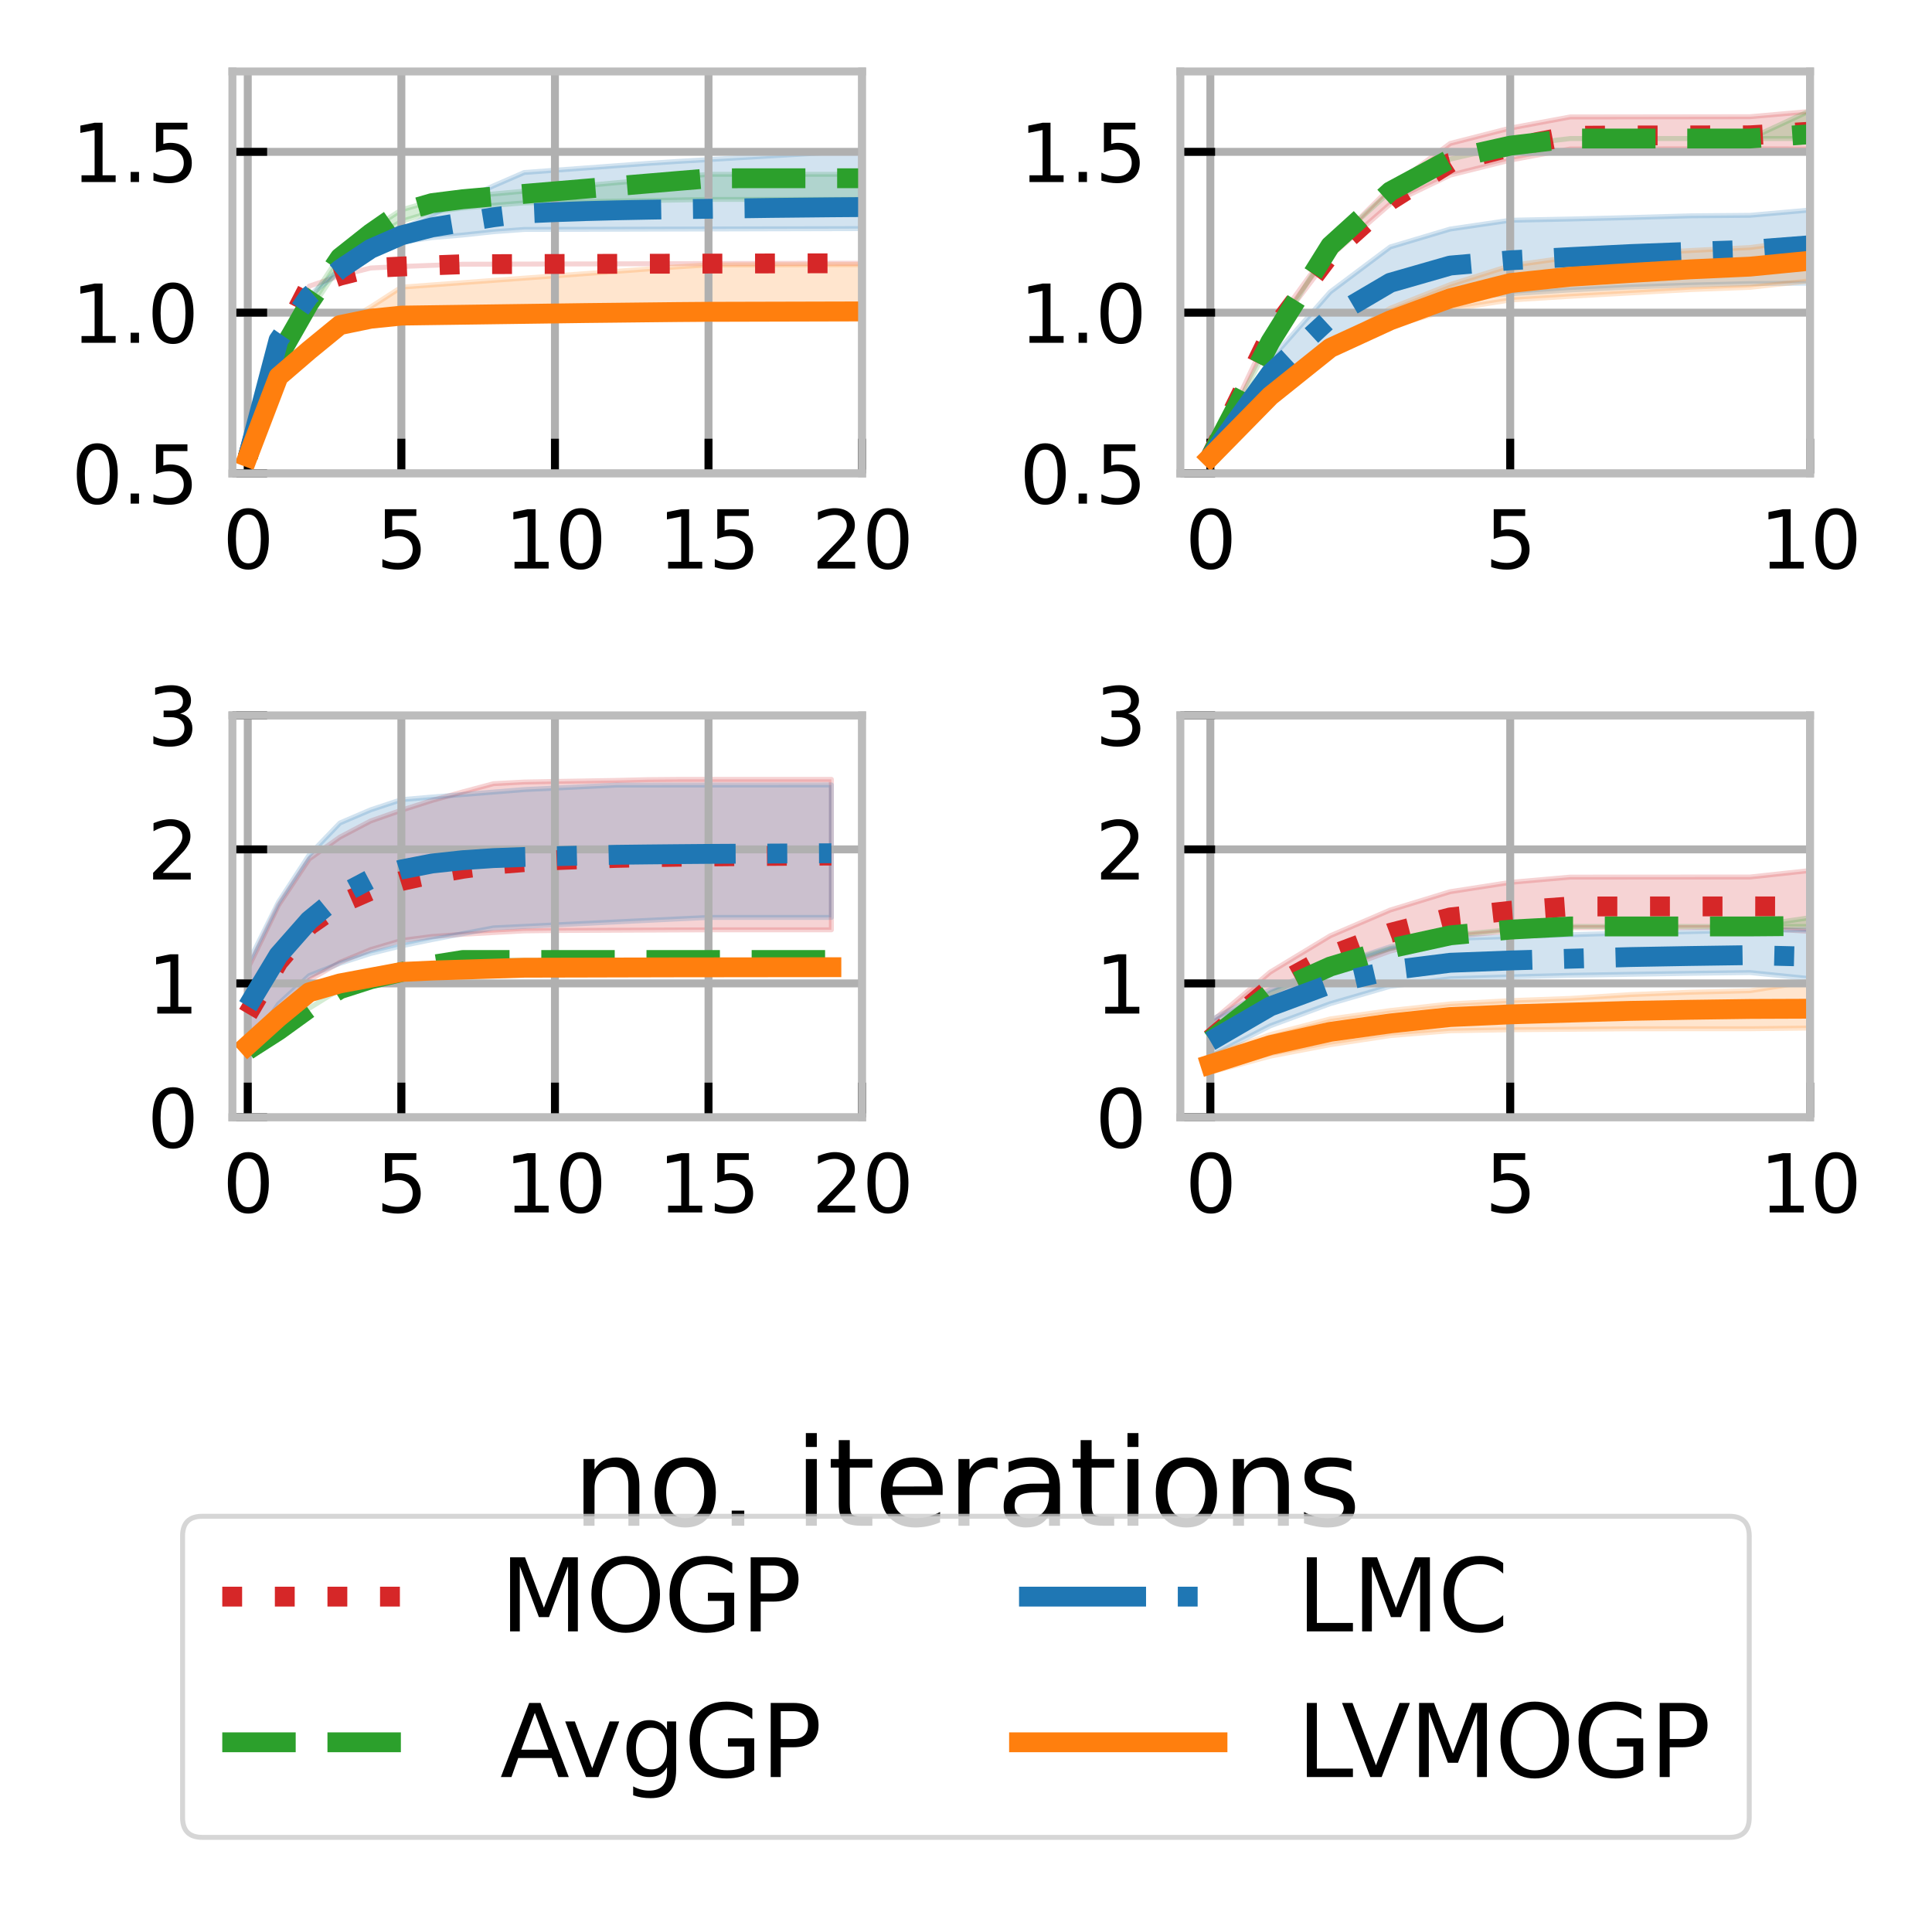 <?xml version="1.0" encoding="utf-8" standalone="no"?>
<!DOCTYPE svg PUBLIC "-//W3C//DTD SVG 1.1//EN"
  "http://www.w3.org/Graphics/SVG/1.1/DTD/svg11.dtd">
<svg xmlns:xlink="http://www.w3.org/1999/xlink" width="194.709pt" height="192.354pt" viewBox="0 0 194.709 192.354" xmlns="http://www.w3.org/2000/svg" version="1.1">
 <defs>
  <style type="text/css">*{stroke-linejoin: round; stroke-linecap: butt}</style>
 </defs>
 <g id="figure_1">
  <g id="patch_1">
   <path d="M 0 192.354 
L 194.709 192.354 
L 194.709 0 
L 0 0 
z
" style="fill: #ffffff"/>
  </g>
  <g id="axes_1">
   <g id="patch_2">
    <path d="M 23.422 47.711 
L 86.883 47.711 
L 86.883 7.2 
L 23.422 7.2 
z
" style="fill: #ffffff"/>
   </g>
   <g id="PolyCollection_1">
    <defs>
     <path id="m51a215a874" d="M 24.97 -146.302 
L 24.97 -146.302 
L 28.066 -157.522 
L 31.162 -163.518 
L 34.257 -164.565 
L 37.353 -165.347 
L 40.449 -165.5 
L 43.544 -165.614 
L 46.64 -165.728 
L 49.736 -165.736 
L 52.831 -165.744 
L 55.927 -165.751 
L 59.023 -165.759 
L 62.118 -165.767 
L 65.214 -165.775 
L 68.309 -165.783 
L 71.405 -165.791 
L 74.501 -165.799 
L 77.596 -165.806 
L 80.692 -165.814 
L 83.788 -165.822 
L 86.883 -165.822 
L 86.883 -165.822 
L 86.883 -165.822 
L 83.788 -165.822 
L 80.692 -165.814 
L 77.596 -165.806 
L 74.501 -165.799 
L 71.405 -165.791 
L 68.309 -165.783 
L 65.214 -165.775 
L 62.118 -165.767 
L 59.023 -165.759 
L 55.927 -165.751 
L 52.831 -165.744 
L 49.736 -165.736 
L 46.64 -165.728 
L 43.544 -165.614 
L 40.449 -165.5 
L 37.353 -165.347 
L 34.257 -164.565 
L 31.162 -163.518 
L 28.066 -157.522 
L 24.97 -146.302 
z
" style="stroke: #d62728; stroke-opacity: 0.2; stroke-width: 0.5"/>
    </defs>
    <g clip-path="url(#p58b5b1a54b)">
     <use xlink:href="#m51a215a874" x="0" y="192.354" style="fill: #d62728; fill-opacity: 0.2; stroke: #d62728; stroke-opacity: 0.2; stroke-width: 0.5"/>
    </g>
   </g>
   <g id="PolyCollection_2">
    <defs>
     <path id="m3a0a534c6e" d="M 24.97 -146.302 
L 24.97 -146.302 
L 28.066 -155.386 
L 31.162 -160.906 
L 34.257 -165.588 
L 37.353 -168.192 
L 40.449 -170.046 
L 43.544 -171.005 
L 46.64 -171.383 
L 49.736 -171.666 
L 52.831 -171.911 
L 55.927 -171.976 
L 59.023 -172.032 
L 62.118 -172.089 
L 65.214 -172.146 
L 68.309 -172.202 
L 71.405 -172.259 
L 74.501 -172.259 
L 77.596 -172.259 
L 80.692 -172.259 
L 83.788 -172.259 
L 86.883 -172.259 
L 86.883 -174.79 
L 86.883 -174.79 
L 83.788 -174.79 
L 80.692 -174.79 
L 77.596 -174.79 
L 74.501 -174.79 
L 71.405 -174.79 
L 68.309 -174.507 
L 65.214 -174.224 
L 62.118 -173.941 
L 59.023 -173.658 
L 55.927 -173.375 
L 52.831 -173.092 
L 49.736 -172.809 
L 46.64 -172.526 
L 43.544 -172.097 
L 40.449 -171.203 
L 37.353 -169.185 
L 34.257 -166.626 
L 31.162 -161.916 
L 28.066 -156.499 
L 24.97 -146.302 
z
" style="stroke: #2ca02c; stroke-opacity: 0.2; stroke-width: 0.5"/>
    </defs>
    <g clip-path="url(#p58b5b1a54b)">
     <use xlink:href="#m3a0a534c6e" x="0" y="192.354" style="fill: #2ca02c; fill-opacity: 0.2; stroke: #2ca02c; stroke-opacity: 0.2; stroke-width: 0.5"/>
    </g>
   </g>
   <g id="PolyCollection_3">
    <defs>
     <path id="m0dccdce9a2" d="M 24.97 -146.302 
L 24.97 -146.302 
L 28.066 -158.075 
L 31.162 -162.544 
L 34.257 -164.964 
L 37.353 -166.976 
L 40.449 -167.954 
L 43.544 -168.409 
L 46.64 -168.669 
L 49.736 -169.003 
L 52.831 -169.231 
L 55.927 -169.239 
L 59.023 -169.246 
L 62.118 -169.254 
L 65.214 -169.262 
L 68.309 -169.27 
L 71.405 -169.278 
L 74.501 -169.286 
L 77.596 -169.294 
L 80.692 -169.301 
L 83.788 -169.309 
L 86.883 -169.317 
L 86.883 -177.186 
L 86.883 -177.186 
L 83.788 -177.004 
L 80.692 -176.821 
L 77.596 -176.639 
L 74.501 -176.457 
L 71.405 -176.273 
L 68.309 -176.089 
L 65.214 -175.884 
L 62.118 -175.656 
L 59.023 -175.428 
L 55.927 -175.2 
L 52.831 -174.972 
L 49.736 -173.628 
L 46.64 -172.178 
L 43.544 -170.728 
L 40.449 -169.238 
L 37.353 -167.36 
L 34.257 -165.282 
L 31.162 -162.544 
L 28.066 -158.075 
L 24.97 -146.302 
z
" style="stroke: #1f77b4; stroke-opacity: 0.2; stroke-width: 0.5"/>
    </defs>
    <g clip-path="url(#p58b5b1a54b)">
     <use xlink:href="#m0dccdce9a2" x="0" y="192.354" style="fill: #1f77b4; fill-opacity: 0.2; stroke: #1f77b4; stroke-opacity: 0.2; stroke-width: 0.5"/>
    </g>
   </g>
   <g id="PolyCollection_4">
    <defs>
     <path id="meec416ff2b" d="M 24.97 -146.302 
L 24.97 -146.302 
L 28.066 -154.399 
L 31.162 -156.855 
L 34.257 -159.266 
L 37.353 -160.051 
L 40.449 -160.059 
L 43.544 -160.066 
L 46.64 -160.074 
L 49.736 -160.082 
L 52.831 -160.09 
L 55.927 -160.098 
L 59.023 -160.106 
L 62.118 -160.114 
L 65.214 -160.121 
L 68.309 -160.129 
L 71.405 -160.137 
L 74.501 -160.145 
L 77.596 -160.153 
L 80.692 -160.161 
L 83.788 -160.169 
L 86.883 -160.176 
L 86.883 -165.69 
L 86.883 -165.69 
L 83.788 -165.683 
L 80.692 -165.675 
L 77.596 -165.667 
L 74.501 -165.659 
L 71.405 -165.651 
L 68.309 -165.467 
L 65.214 -165.239 
L 62.118 -165.011 
L 59.023 -164.784 
L 55.927 -164.556 
L 52.831 -164.328 
L 49.736 -164.1 
L 46.64 -163.872 
L 43.544 -163.644 
L 40.449 -163.416 
L 37.353 -161.414 
L 34.257 -159.603 
L 31.162 -157.024 
L 28.066 -154.399 
L 24.97 -146.302 
z
" style="stroke: #ff7f0e; stroke-opacity: 0.2; stroke-width: 0.5"/>
    </defs>
    <g clip-path="url(#p58b5b1a54b)">
     <use xlink:href="#meec416ff2b" x="0" y="192.354" style="fill: #ff7f0e; fill-opacity: 0.2; stroke: #ff7f0e; stroke-opacity: 0.2; stroke-width: 0.5"/>
    </g>
   </g>
   <g id="matplotlib.axis_1">
    <g id="xtick_1">
     <g id="line2d_1">
      <path d="M 24.97 47.711 
L 24.97 7.2 
" clip-path="url(#p58b5b1a54b)" style="fill: none; stroke: #b0b0b0; stroke-width: 0.8; stroke-linecap: square"/>
     </g>
     <g id="line2d_2">
      <defs>
       <path id="m6b08af9e3f" d="M 0 0 
L 0 -3.5 
" style="stroke: #000000; stroke-width: 0.8"/>
      </defs>
      <g>
       <use xlink:href="#m6b08af9e3f" x="24.97" y="47.711" style="stroke: #000000; stroke-width: 0.8"/>
      </g>
     </g>
     <g id="text_1">
      <!-- 0 -->
      <g transform="translate(22.425 57.289) scale(0.08 -0.08)">
       <defs>
        <path id="DejaVuSans-30" d="M 2034 4250 
Q 1547 4250 1301 3770 
Q 1056 3291 1056 2328 
Q 1056 1369 1301 889 
Q 1547 409 2034 409 
Q 2525 409 2770 889 
Q 3016 1369 3016 2328 
Q 3016 3291 2770 3770 
Q 2525 4250 2034 4250 
z
M 2034 4750 
Q 2819 4750 3233 4129 
Q 3647 3509 3647 2328 
Q 3647 1150 3233 529 
Q 2819 -91 2034 -91 
Q 1250 -91 836 529 
Q 422 1150 422 2328 
Q 422 3509 836 4129 
Q 1250 4750 2034 4750 
z
" transform="scale(0.016)"/>
       </defs>
       <use xlink:href="#DejaVuSans-30"/>
      </g>
     </g>
    </g>
    <g id="xtick_2">
     <g id="line2d_3">
      <path d="M 40.449 47.711 
L 40.449 7.2 
" clip-path="url(#p58b5b1a54b)" style="fill: none; stroke: #b0b0b0; stroke-width: 0.8; stroke-linecap: square"/>
     </g>
     <g id="line2d_4">
      <g>
       <use xlink:href="#m6b08af9e3f" x="40.449" y="47.711" style="stroke: #000000; stroke-width: 0.8"/>
      </g>
     </g>
     <g id="text_2">
      <!-- 5 -->
      <g transform="translate(37.904 57.289) scale(0.08 -0.08)">
       <defs>
        <path id="DejaVuSans-35" d="M 691 4666 
L 3169 4666 
L 3169 4134 
L 1269 4134 
L 1269 2991 
Q 1406 3038 1543 3061 
Q 1681 3084 1819 3084 
Q 2600 3084 3056 2656 
Q 3513 2228 3513 1497 
Q 3513 744 3044 326 
Q 2575 -91 1722 -91 
Q 1428 -91 1123 -41 
Q 819 9 494 109 
L 494 744 
Q 775 591 1075 516 
Q 1375 441 1709 441 
Q 2250 441 2565 725 
Q 2881 1009 2881 1497 
Q 2881 1984 2565 2268 
Q 2250 2553 1709 2553 
Q 1456 2553 1204 2497 
Q 953 2441 691 2322 
L 691 4666 
z
" transform="scale(0.016)"/>
       </defs>
       <use xlink:href="#DejaVuSans-35"/>
      </g>
     </g>
    </g>
    <g id="xtick_3">
     <g id="line2d_5">
      <path d="M 55.927 47.711 
L 55.927 7.2 
" clip-path="url(#p58b5b1a54b)" style="fill: none; stroke: #b0b0b0; stroke-width: 0.8; stroke-linecap: square"/>
     </g>
     <g id="line2d_6">
      <g>
       <use xlink:href="#m6b08af9e3f" x="55.927" y="47.711" style="stroke: #000000; stroke-width: 0.8"/>
      </g>
     </g>
     <g id="text_3">
      <!-- 10 -->
      <g transform="translate(50.837 57.289) scale(0.08 -0.08)">
       <defs>
        <path id="DejaVuSans-31" d="M 794 531 
L 1825 531 
L 1825 4091 
L 703 3866 
L 703 4441 
L 1819 4666 
L 2450 4666 
L 2450 531 
L 3481 531 
L 3481 0 
L 794 0 
L 794 531 
z
" transform="scale(0.016)"/>
       </defs>
       <use xlink:href="#DejaVuSans-31"/>
       <use xlink:href="#DejaVuSans-30" x="63.623"/>
      </g>
     </g>
    </g>
    <g id="xtick_4">
     <g id="line2d_7">
      <path d="M 71.405 47.711 
L 71.405 7.2 
" clip-path="url(#p58b5b1a54b)" style="fill: none; stroke: #b0b0b0; stroke-width: 0.8; stroke-linecap: square"/>
     </g>
     <g id="line2d_8">
      <g>
       <use xlink:href="#m6b08af9e3f" x="71.405" y="47.711" style="stroke: #000000; stroke-width: 0.8"/>
      </g>
     </g>
     <g id="text_4">
      <!-- 15 -->
      <g transform="translate(66.315 57.289) scale(0.08 -0.08)">
       <use xlink:href="#DejaVuSans-31"/>
       <use xlink:href="#DejaVuSans-35" x="63.623"/>
      </g>
     </g>
    </g>
    <g id="xtick_5">
     <g id="line2d_9">
      <path d="M 86.883 47.711 
L 86.883 7.2 
" clip-path="url(#p58b5b1a54b)" style="fill: none; stroke: #b0b0b0; stroke-width: 0.8; stroke-linecap: square"/>
     </g>
     <g id="line2d_10">
      <g>
       <use xlink:href="#m6b08af9e3f" x="86.883" y="47.711" style="stroke: #000000; stroke-width: 0.8"/>
      </g>
     </g>
     <g id="text_5">
      <!-- 20 -->
      <g transform="translate(81.793 57.289) scale(0.08 -0.08)">
       <defs>
        <path id="DejaVuSans-32" d="M 1228 531 
L 3431 531 
L 3431 0 
L 469 0 
L 469 531 
Q 828 903 1448 1529 
Q 2069 2156 2228 2338 
Q 2531 2678 2651 2914 
Q 2772 3150 2772 3378 
Q 2772 3750 2511 3984 
Q 2250 4219 1831 4219 
Q 1534 4219 1204 4116 
Q 875 4013 500 3803 
L 500 4441 
Q 881 4594 1212 4672 
Q 1544 4750 1819 4750 
Q 2544 4750 2975 4387 
Q 3406 4025 3406 3419 
Q 3406 3131 3298 2873 
Q 3191 2616 2906 2266 
Q 2828 2175 2409 1742 
Q 1991 1309 1228 531 
z
" transform="scale(0.016)"/>
       </defs>
       <use xlink:href="#DejaVuSans-32"/>
       <use xlink:href="#DejaVuSans-30" x="63.623"/>
      </g>
     </g>
    </g>
   </g>
   <g id="matplotlib.axis_2">
    <g id="ytick_1">
     <g id="line2d_11">
      <path d="M 23.422 47.711 
L 86.883 47.711 
" clip-path="url(#p58b5b1a54b)" style="fill: none; stroke: #b0b0b0; stroke-width: 0.8; stroke-linecap: square"/>
     </g>
     <g id="line2d_12">
      <defs>
       <path id="mc577e892a5" d="M 0 0 
L 3.5 0 
" style="stroke: #000000; stroke-width: 0.8"/>
      </defs>
      <g>
       <use xlink:href="#mc577e892a5" x="23.422" y="47.711" style="stroke: #000000; stroke-width: 0.8"/>
      </g>
     </g>
     <g id="text_6">
      <!-- 0.5 -->
      <g transform="translate(7.2 50.75) scale(0.08 -0.08)">
       <defs>
        <path id="DejaVuSans-2e" d="M 684 794 
L 1344 794 
L 1344 0 
L 684 0 
L 684 794 
z
" transform="scale(0.016)"/>
       </defs>
       <use xlink:href="#DejaVuSans-30"/>
       <use xlink:href="#DejaVuSans-2e" x="63.623"/>
       <use xlink:href="#DejaVuSans-35" x="95.41"/>
      </g>
     </g>
    </g>
    <g id="ytick_2">
     <g id="line2d_13">
      <path d="M 23.422 31.506 
L 86.883 31.506 
" clip-path="url(#p58b5b1a54b)" style="fill: none; stroke: #b0b0b0; stroke-width: 0.8; stroke-linecap: square"/>
     </g>
     <g id="line2d_14">
      <g>
       <use xlink:href="#mc577e892a5" x="23.422" y="31.506" style="stroke: #000000; stroke-width: 0.8"/>
      </g>
     </g>
     <g id="text_7">
      <!-- 1.0 -->
      <g transform="translate(7.2 34.546) scale(0.08 -0.08)">
       <use xlink:href="#DejaVuSans-31"/>
       <use xlink:href="#DejaVuSans-2e" x="63.623"/>
       <use xlink:href="#DejaVuSans-30" x="95.41"/>
      </g>
     </g>
    </g>
    <g id="ytick_3">
     <g id="line2d_15">
      <path d="M 23.422 15.302 
L 86.883 15.302 
" clip-path="url(#p58b5b1a54b)" style="fill: none; stroke: #b0b0b0; stroke-width: 0.8; stroke-linecap: square"/>
     </g>
     <g id="line2d_16">
      <g>
       <use xlink:href="#mc577e892a5" x="23.422" y="15.302" style="stroke: #000000; stroke-width: 0.8"/>
      </g>
     </g>
     <g id="text_8">
      <!-- 1.5 -->
      <g transform="translate(7.2 18.342) scale(0.08 -0.08)">
       <use xlink:href="#DejaVuSans-31"/>
       <use xlink:href="#DejaVuSans-2e" x="63.623"/>
       <use xlink:href="#DejaVuSans-35" x="95.41"/>
      </g>
     </g>
    </g>
   </g>
   <g id="line2d_17">
    <path d="M 24.97 46.052 
L 28.066 34.832 
L 31.162 28.836 
L 34.257 27.788 
L 37.353 27.007 
L 40.449 26.854 
L 43.544 26.74 
L 46.64 26.626 
L 49.736 26.618 
L 52.831 26.61 
L 55.927 26.602 
L 59.023 26.594 
L 62.118 26.587 
L 65.214 26.579 
L 68.309 26.571 
L 71.405 26.563 
L 74.501 26.555 
L 77.596 26.547 
L 80.692 26.539 
L 83.788 26.532 
L 86.883 26.532 
" clip-path="url(#p58b5b1a54b)" style="fill: none; stroke-dasharray: 2,3.3; stroke-dashoffset: 0; stroke: #d62728; stroke-width: 2"/>
   </g>
   <g id="line2d_18">
    <path d="M 24.97 46.052 
L 28.066 35.973 
L 31.162 30.548 
L 34.257 25.96 
L 37.353 23.509 
L 40.449 21.362 
L 43.544 20.465 
L 46.64 20.076 
L 49.736 19.799 
L 52.831 19.538 
L 55.927 19.278 
L 59.023 19.017 
L 62.118 18.757 
L 65.214 18.497 
L 68.309 18.236 
L 71.405 17.976 
L 74.501 17.964 
L 77.596 17.964 
L 80.692 17.964 
L 83.788 17.964 
L 86.883 17.964 
" clip-path="url(#p58b5b1a54b)" style="fill: none; stroke-dasharray: 7.4,3.2; stroke-dashoffset: 0; stroke: #2ca02c; stroke-width: 2"/>
   </g>
   <g id="line2d_19">
    <path d="M 24.97 46.052 
L 28.066 34.286 
L 31.162 29.822 
L 34.257 27.137 
L 37.353 25.072 
L 40.449 23.721 
L 43.544 22.914 
L 46.64 22.401 
L 49.736 21.895 
L 52.831 21.511 
L 55.927 21.378 
L 59.023 21.272 
L 62.118 21.194 
L 65.214 21.133 
L 68.309 21.081 
L 71.405 21.039 
L 74.501 20.997 
L 77.596 20.955 
L 80.692 20.923 
L 83.788 20.891 
L 86.883 20.868 
" clip-path="url(#p58b5b1a54b)" style="fill: none; stroke-dasharray: 12.8,3.2,2,3.2; stroke-dashoffset: 0; stroke: #1f77b4; stroke-width: 2"/>
   </g>
   <g id="line2d_20">
    <path d="M 24.97 46.052 
L 28.066 37.955 
L 31.162 35.293 
L 34.257 32.761 
L 37.353 32.121 
L 40.449 31.804 
L 43.544 31.761 
L 46.64 31.718 
L 49.736 31.675 
L 52.831 31.632 
L 55.927 31.589 
L 59.023 31.546 
L 62.118 31.512 
L 65.214 31.477 
L 68.309 31.443 
L 71.405 31.418 
L 74.501 31.41 
L 77.596 31.402 
L 80.692 31.394 
L 83.788 31.386 
L 86.883 31.378 
" clip-path="url(#p58b5b1a54b)" style="fill: none; stroke: #ff7f0e; stroke-width: 2; stroke-linecap: square"/>
   </g>
   <g id="patch_3">
    <path d="M 23.422 47.711 
L 23.422 7.2 
" style="fill: none; stroke: #bcbcbc; stroke-width: 0.8; stroke-linejoin: miter; stroke-linecap: square"/>
   </g>
   <g id="patch_4">
    <path d="M 86.883 47.711 
L 86.883 7.2 
" style="fill: none; stroke: #bcbcbc; stroke-width: 0.8; stroke-linejoin: miter; stroke-linecap: square"/>
   </g>
   <g id="patch_5">
    <path d="M 23.422 47.711 
L 86.883 47.711 
" style="fill: none; stroke: #bcbcbc; stroke-width: 0.8; stroke-linejoin: miter; stroke-linecap: square"/>
   </g>
   <g id="patch_6">
    <path d="M 23.422 7.2 
L 86.883 7.2 
" style="fill: none; stroke: #bcbcbc; stroke-width: 0.8; stroke-linejoin: miter; stroke-linecap: square"/>
   </g>
  </g>
  <g id="axes_2">
   <g id="patch_7">
    <path d="M 118.958 47.711 
L 182.419 47.711 
L 182.419 7.2 
L 118.958 7.2 
z
" style="fill: #ffffff"/>
   </g>
   <g id="PolyCollection_5">
    <defs>
     <path id="m13d161d219" d="M 121.98 -146.302 
L 121.98 -146.302 
L 128.024 -158.56 
L 134.068 -166.523 
L 140.112 -171.806 
L 146.156 -174.709 
L 152.2 -176.219 
L 158.244 -177.343 
L 164.288 -177.351 
L 170.331 -177.359 
L 176.375 -177.367 
L 182.419 -177.341 
L 188.463 -177.502 
L 194.507 -175.354 
L 200.551 -174.43 
L 206.595 -168.708 
L 212.639 -169.271 
L 218.683 -169.228 
L 224.727 -169.687 
L 230.77 -169.028 
L 230.77 -180.54 
L 230.77 -180.54 
L 224.727 -181.192 
L 218.683 -180.188 
L 212.639 -180.191 
L 206.595 -181.149 
L 200.551 -183.645 
L 194.507 -183.537 
L 188.463 -183.321 
L 182.419 -181.124 
L 176.375 -180.594 
L 170.331 -180.586 
L 164.288 -180.578 
L 158.244 -180.57 
L 152.2 -179.446 
L 146.156 -177.902 
L 140.112 -173.431 
L 134.068 -167.43 
L 128.024 -159.063 
L 121.98 -146.302 
z
" style="stroke: #d62728; stroke-opacity: 0.2; stroke-width: 0.5"/>
    </defs>
    <g clip-path="url(#p663d904da2)">
     <use xlink:href="#m13d161d219" x="0" y="192.354" style="fill: #d62728; fill-opacity: 0.2; stroke: #d62728; stroke-opacity: 0.2; stroke-width: 0.5"/>
    </g>
   </g>
   <g id="PolyCollection_6">
    <defs>
     <path id="md5335e07f6" d="M 121.98 -146.302 
L 121.98 -146.302 
L 128.024 -157.898 
L 134.068 -167.583 
L 140.112 -173.067 
L 146.156 -176.326 
L 152.2 -177.674 
L 158.244 -178.394 
L 164.288 -178.394 
L 170.331 -178.394 
L 176.375 -178.394 
L 182.419 -178.394 
L 188.463 -178.394 
L 194.507 -178.02 
L 200.551 -177.591 
L 206.595 -174.59 
L 212.639 -174.94 
L 218.683 -174.616 
L 224.727 -176.776 
L 230.77 -174.304 
L 230.77 -181.754 
L 230.77 -181.754 
L 224.727 -183.82 
L 218.683 -183.82 
L 212.639 -183.82 
L 206.595 -181.199 
L 200.551 -181.199 
L 194.507 -181.199 
L 188.463 -181.199 
L 182.419 -181.199 
L 176.375 -178.394 
L 170.331 -178.394 
L 164.288 -178.394 
L 158.244 -178.394 
L 152.2 -177.674 
L 146.156 -176.326 
L 140.112 -173.067 
L 134.068 -167.583 
L 128.024 -157.898 
L 121.98 -146.302 
z
" style="stroke: #2ca02c; stroke-opacity: 0.2; stroke-width: 0.5"/>
    </defs>
    <g clip-path="url(#p663d904da2)">
     <use xlink:href="#md5335e07f6" x="0" y="192.354" style="fill: #2ca02c; fill-opacity: 0.2; stroke: #2ca02c; stroke-opacity: 0.2; stroke-width: 0.5"/>
    </g>
   </g>
   <g id="PolyCollection_7">
    <defs>
     <path id="m66f0eeec97" d="M 121.98 -146.302 
L 121.98 -146.302 
L 128.024 -152.883 
L 134.068 -157.742 
L 140.112 -160.549 
L 146.156 -162.354 
L 152.2 -162.749 
L 158.244 -163.134 
L 164.288 -163.435 
L 170.331 -163.63 
L 176.375 -163.777 
L 182.419 -163.817 
L 188.463 -164.304 
L 194.507 -164.121 
L 200.551 -163.658 
L 206.595 -160.393 
L 212.639 -160.335 
L 218.683 -158.962 
L 224.727 -158.891 
L 230.77 -158.154 
L 230.77 -168.249 
L 230.77 -168.249 
L 224.727 -169.164 
L 218.683 -168.943 
L 212.639 -168.722 
L 206.595 -169.269 
L 200.551 -172.752 
L 194.507 -171.28 
L 188.463 -171.28 
L 182.419 -171.192 
L 176.375 -170.657 
L 170.331 -170.606 
L 164.288 -170.431 
L 158.244 -170.284 
L 152.2 -170.16 
L 146.156 -169.274 
L 140.112 -167.471 
L 134.068 -162.94 
L 128.024 -156.098 
L 121.98 -146.302 
z
" style="stroke: #1f77b4; stroke-opacity: 0.2; stroke-width: 0.5"/>
    </defs>
    <g clip-path="url(#p663d904da2)">
     <use xlink:href="#m66f0eeec97" x="0" y="192.354" style="fill: #1f77b4; fill-opacity: 0.2; stroke: #1f77b4; stroke-opacity: 0.2; stroke-width: 0.5"/>
    </g>
   </g>
   <g id="PolyCollection_8">
    <defs>
     <path id="m080c0f2f9a" d="M 121.98 -146.302 
L 121.98 -146.302 
L 128.024 -151.73 
L 134.068 -156.601 
L 140.112 -159.442 
L 146.156 -161.168 
L 152.2 -162.125 
L 158.244 -162.493 
L 164.288 -162.832 
L 170.331 -163.17 
L 176.375 -163.398 
L 182.419 -164.06 
L 188.463 -164.592 
L 194.507 -161.394 
L 200.551 -161.131 
L 206.595 -160.482 
L 212.639 -158.509 
L 218.683 -155.617 
L 224.727 -155.691 
L 230.77 -155.492 
L 230.77 -167.177 
L 230.77 -167.177 
L 224.727 -169.956 
L 218.683 -169.949 
L 212.639 -170.027 
L 206.595 -171.772 
L 200.551 -170.653 
L 194.507 -170.019 
L 188.463 -169.566 
L 182.419 -168.219 
L 176.375 -167.411 
L 170.331 -167.106 
L 164.288 -166.767 
L 158.244 -166.429 
L 152.2 -165.584 
L 146.156 -163.678 
L 140.112 -161.288 
L 134.068 -157.562 
L 128.024 -152.67 
L 121.98 -146.302 
z
" style="stroke: #ff7f0e; stroke-opacity: 0.2; stroke-width: 0.5"/>
    </defs>
    <g clip-path="url(#p663d904da2)">
     <use xlink:href="#m080c0f2f9a" x="0" y="192.354" style="fill: #ff7f0e; fill-opacity: 0.2; stroke: #ff7f0e; stroke-opacity: 0.2; stroke-width: 0.5"/>
    </g>
   </g>
   <g id="matplotlib.axis_3">
    <g id="xtick_6">
     <g id="line2d_21">
      <path d="M 121.98 47.711 
L 121.98 7.2 
" clip-path="url(#p663d904da2)" style="fill: none; stroke: #b0b0b0; stroke-width: 0.8; stroke-linecap: square"/>
     </g>
     <g id="line2d_22">
      <g>
       <use xlink:href="#m6b08af9e3f" x="121.98" y="47.711" style="stroke: #000000; stroke-width: 0.8"/>
      </g>
     </g>
     <g id="text_9">
      <!-- 0 -->
      <g transform="translate(119.435 57.289) scale(0.08 -0.08)">
       <use xlink:href="#DejaVuSans-30"/>
      </g>
     </g>
    </g>
    <g id="xtick_7">
     <g id="line2d_23">
      <path d="M 152.2 47.711 
L 152.2 7.2 
" clip-path="url(#p663d904da2)" style="fill: none; stroke: #b0b0b0; stroke-width: 0.8; stroke-linecap: square"/>
     </g>
     <g id="line2d_24">
      <g>
       <use xlink:href="#m6b08af9e3f" x="152.2" y="47.711" style="stroke: #000000; stroke-width: 0.8"/>
      </g>
     </g>
     <g id="text_10">
      <!-- 5 -->
      <g transform="translate(149.655 57.289) scale(0.08 -0.08)">
       <use xlink:href="#DejaVuSans-35"/>
      </g>
     </g>
    </g>
    <g id="xtick_8">
     <g id="line2d_25">
      <path d="M 182.419 47.711 
L 182.419 7.2 
" clip-path="url(#p663d904da2)" style="fill: none; stroke: #b0b0b0; stroke-width: 0.8; stroke-linecap: square"/>
     </g>
     <g id="line2d_26">
      <g>
       <use xlink:href="#m6b08af9e3f" x="182.419" y="47.711" style="stroke: #000000; stroke-width: 0.8"/>
      </g>
     </g>
     <g id="text_11">
      <!-- 10 -->
      <g transform="translate(177.329 57.289) scale(0.08 -0.08)">
       <use xlink:href="#DejaVuSans-31"/>
       <use xlink:href="#DejaVuSans-30" x="63.623"/>
      </g>
     </g>
    </g>
   </g>
   <g id="matplotlib.axis_4">
    <g id="ytick_4">
     <g id="line2d_27">
      <path d="M 118.958 47.711 
L 182.419 47.711 
" clip-path="url(#p663d904da2)" style="fill: none; stroke: #b0b0b0; stroke-width: 0.8; stroke-linecap: square"/>
     </g>
     <g id="line2d_28">
      <g>
       <use xlink:href="#mc577e892a5" x="118.958" y="47.711" style="stroke: #000000; stroke-width: 0.8"/>
      </g>
     </g>
     <g id="text_12">
      <!-- 0.5 -->
      <g transform="translate(102.736 50.75) scale(0.08 -0.08)">
       <use xlink:href="#DejaVuSans-30"/>
       <use xlink:href="#DejaVuSans-2e" x="63.623"/>
       <use xlink:href="#DejaVuSans-35" x="95.41"/>
      </g>
     </g>
    </g>
    <g id="ytick_5">
     <g id="line2d_29">
      <path d="M 118.958 31.506 
L 182.419 31.506 
" clip-path="url(#p663d904da2)" style="fill: none; stroke: #b0b0b0; stroke-width: 0.8; stroke-linecap: square"/>
     </g>
     <g id="line2d_30">
      <g>
       <use xlink:href="#mc577e892a5" x="118.958" y="31.506" style="stroke: #000000; stroke-width: 0.8"/>
      </g>
     </g>
     <g id="text_13">
      <!-- 1.0 -->
      <g transform="translate(102.736 34.546) scale(0.08 -0.08)">
       <use xlink:href="#DejaVuSans-31"/>
       <use xlink:href="#DejaVuSans-2e" x="63.623"/>
       <use xlink:href="#DejaVuSans-30" x="95.41"/>
      </g>
     </g>
    </g>
    <g id="ytick_6">
     <g id="line2d_31">
      <path d="M 118.958 15.302 
L 182.419 15.302 
" clip-path="url(#p663d904da2)" style="fill: none; stroke: #b0b0b0; stroke-width: 0.8; stroke-linecap: square"/>
     </g>
     <g id="line2d_32">
      <g>
       <use xlink:href="#mc577e892a5" x="118.958" y="15.302" style="stroke: #000000; stroke-width: 0.8"/>
      </g>
     </g>
     <g id="text_14">
      <!-- 1.5 -->
      <g transform="translate(102.736 18.342) scale(0.08 -0.08)">
       <use xlink:href="#DejaVuSans-31"/>
       <use xlink:href="#DejaVuSans-2e" x="63.623"/>
       <use xlink:href="#DejaVuSans-35" x="95.41"/>
      </g>
     </g>
    </g>
   </g>
   <g id="line2d_33">
    <path d="M 121.98 46.052 
L 128.024 33.689 
L 134.068 25.642 
L 140.112 20.207 
L 146.156 16.406 
L 152.2 14.836 
L 158.244 13.685 
L 164.288 13.65 
L 170.331 13.643 
L 176.375 13.635 
L 182.419 13.27 
L 188.463 12.784 
L 194.507 12.713 
L 195.709 12.769 
" clip-path="url(#p663d904da2)" style="fill: none; stroke-dasharray: 2,3.3; stroke-dashoffset: 0; stroke: #d62728; stroke-width: 2"/>
   </g>
   <g id="line2d_34">
    <path d="M 121.98 46.052 
L 128.024 34.456 
L 134.068 24.771 
L 140.112 19.287 
L 146.156 16.028 
L 152.2 14.679 
L 158.244 13.959 
L 164.288 13.959 
L 170.331 13.959 
L 176.375 13.959 
L 182.419 13.525 
L 188.463 12.969 
L 194.507 12.56 
L 195.709 12.46 
" clip-path="url(#p663d904da2)" style="fill: none; stroke-dasharray: 7.4,3.2; stroke-dashoffset: 0; stroke: #2ca02c; stroke-width: 2"/>
   </g>
   <g id="line2d_35">
    <path d="M 121.98 46.052 
L 128.024 37.64 
L 134.068 32.049 
L 140.112 28.494 
L 146.156 26.76 
L 152.2 26.231 
L 158.244 25.908 
L 164.288 25.604 
L 170.331 25.378 
L 176.375 25.175 
L 182.419 24.712 
L 188.463 24.348 
L 194.507 24.241 
L 195.709 24.265 
" clip-path="url(#p663d904da2)" style="fill: none; stroke-dasharray: 12.8,3.2,2,3.2; stroke-dashoffset: 0; stroke: #1f77b4; stroke-width: 2"/>
   </g>
   <g id="line2d_36">
    <path d="M 121.98 46.052 
L 128.024 39.898 
L 134.068 35.06 
L 140.112 32.282 
L 146.156 30.058 
L 152.2 28.525 
L 158.244 27.886 
L 164.288 27.506 
L 170.331 27.143 
L 176.375 26.867 
L 182.419 26.274 
L 188.463 25.579 
L 194.507 25.447 
L 195.709 25.315 
" clip-path="url(#p663d904da2)" style="fill: none; stroke: #ff7f0e; stroke-width: 2; stroke-linecap: square"/>
   </g>
   <g id="patch_8">
    <path d="M 118.958 47.711 
L 118.958 7.2 
" style="fill: none; stroke: #bcbcbc; stroke-width: 0.8; stroke-linejoin: miter; stroke-linecap: square"/>
   </g>
   <g id="patch_9">
    <path d="M 182.419 47.711 
L 182.419 7.2 
" style="fill: none; stroke: #bcbcbc; stroke-width: 0.8; stroke-linejoin: miter; stroke-linecap: square"/>
   </g>
   <g id="patch_10">
    <path d="M 118.958 47.711 
L 182.419 47.711 
" style="fill: none; stroke: #bcbcbc; stroke-width: 0.8; stroke-linejoin: miter; stroke-linecap: square"/>
   </g>
   <g id="patch_11">
    <path d="M 118.958 7.2 
L 182.419 7.2 
" style="fill: none; stroke: #bcbcbc; stroke-width: 0.8; stroke-linejoin: miter; stroke-linecap: square"/>
   </g>
  </g>
  <g id="axes_3">
   <g id="patch_12">
    <path d="M 23.422 112.601 
L 86.883 112.601 
L 86.883 72.091 
L 23.422 72.091 
z
" style="fill: #ffffff"/>
   </g>
   <g id="PolyCollection_9">
    <defs>
     <path id="m0aa7b8baff" d="M 24.97 -94.738 
L 24.97 -86.298 
L 28.066 -90.125 
L 31.162 -93.585 
L 34.257 -95.379 
L 37.353 -96.662 
L 40.449 -97.579 
L 43.544 -97.982 
L 46.64 -98.202 
L 49.736 -98.379 
L 52.831 -98.547 
L 55.927 -98.585 
L 59.023 -98.599 
L 62.118 -98.614 
L 65.214 -98.628 
L 68.309 -98.642 
L 71.405 -98.653 
L 74.501 -98.654 
L 77.596 -98.654 
L 80.692 -98.655 
L 83.788 -98.655 
L 83.788 -113.817 
L 83.788 -113.817 
L 80.692 -113.816 
L 77.596 -113.816 
L 74.501 -113.815 
L 71.405 -113.815 
L 68.309 -113.814 
L 65.214 -113.788 
L 62.118 -113.71 
L 59.023 -113.657 
L 55.927 -113.605 
L 52.831 -113.547 
L 49.736 -113.382 
L 46.64 -112.555 
L 43.544 -111.693 
L 40.449 -110.707 
L 37.353 -109.623 
L 34.257 -107.998 
L 31.162 -105.796 
L 28.066 -101.141 
L 24.97 -94.738 
z
" style="stroke: #d62728; stroke-opacity: 0.2; stroke-width: 0.5"/>
    </defs>
    <g clip-path="url(#p9c0c6f19f6)">
     <use xlink:href="#m0aa7b8baff" x="0" y="192.354" style="fill: #d62728; fill-opacity: 0.2; stroke: #d62728; stroke-opacity: 0.2; stroke-width: 0.5"/>
    </g>
   </g>
   <g id="PolyCollection_10">
    <defs>
     <path id="mae71784a27" d="M 24.97 -86.527 
L 24.97 -86.527 
L 28.066 -88.511 
L 31.162 -90.75 
L 34.257 -92.672 
L 37.353 -93.666 
L 40.449 -94.393 
L 43.544 -95.12 
L 46.64 -95.613 
L 49.736 -95.613 
L 52.831 -95.613 
L 55.927 -95.613 
L 59.023 -95.613 
L 62.118 -95.613 
L 65.214 -95.613 
L 68.309 -95.613 
L 71.405 -95.613 
L 74.501 -95.613 
L 77.596 -95.613 
L 80.692 -95.613 
L 83.788 -95.613 
L 83.788 -95.613 
L 83.788 -95.613 
L 80.692 -95.613 
L 77.596 -95.613 
L 74.501 -95.613 
L 71.405 -95.613 
L 68.309 -95.613 
L 65.214 -95.613 
L 62.118 -95.613 
L 59.023 -95.613 
L 55.927 -95.613 
L 52.831 -95.613 
L 49.736 -95.613 
L 46.64 -95.613 
L 43.544 -95.12 
L 40.449 -94.393 
L 37.353 -93.666 
L 34.257 -92.672 
L 31.162 -90.75 
L 28.066 -88.511 
L 24.97 -86.527 
z
" style="stroke: #2ca02c; stroke-opacity: 0.2; stroke-width: 0.5"/>
    </defs>
    <g clip-path="url(#p9c0c6f19f6)">
     <use xlink:href="#mae71784a27" x="0" y="192.354" style="fill: #2ca02c; fill-opacity: 0.2; stroke: #2ca02c; stroke-opacity: 0.2; stroke-width: 0.5"/>
    </g>
   </g>
   <g id="PolyCollection_11">
    <defs>
     <path id="m1a92adf636" d="M 24.97 -95.231 
L 24.97 -86.656 
L 28.066 -91.18 
L 31.162 -94.04 
L 34.257 -95.274 
L 37.353 -96.269 
L 40.449 -97.035 
L 43.544 -97.666 
L 46.64 -98.267 
L 49.736 -98.851 
L 52.831 -99.001 
L 55.927 -99.152 
L 59.023 -99.302 
L 62.118 -99.453 
L 65.214 -99.604 
L 68.309 -99.754 
L 71.405 -99.905 
L 74.501 -99.905 
L 77.596 -99.905 
L 80.692 -99.905 
L 83.788 -99.905 
L 83.788 -113.258 
L 83.788 -113.258 
L 80.692 -113.255 
L 77.596 -113.252 
L 74.501 -113.249 
L 71.405 -113.247 
L 68.309 -113.244 
L 65.214 -113.241 
L 62.118 -113.238 
L 59.023 -113.088 
L 55.927 -112.937 
L 52.831 -112.786 
L 49.736 -112.536 
L 46.64 -112.287 
L 43.544 -112.037 
L 40.449 -111.77 
L 37.353 -110.746 
L 34.257 -109.422 
L 31.162 -106.206 
L 28.066 -101.45 
L 24.97 -95.231 
z
" style="stroke: #1f77b4; stroke-opacity: 0.2; stroke-width: 0.5"/>
    </defs>
    <g clip-path="url(#p9c0c6f19f6)">
     <use xlink:href="#m1a92adf636" x="0" y="192.354" style="fill: #1f77b4; fill-opacity: 0.2; stroke: #1f77b4; stroke-opacity: 0.2; stroke-width: 0.5"/>
    </g>
   </g>
   <g id="PolyCollection_12">
    <defs>
     <path id="mff1e373620" d="M 24.97 -87.02 
L 24.97 -87.02 
L 28.066 -89.818 
L 31.162 -92.358 
L 34.257 -93.252 
L 37.353 -93.831 
L 40.449 -94.409 
L 43.544 -94.55 
L 46.64 -94.645 
L 49.736 -94.74 
L 52.831 -94.835 
L 55.927 -94.838 
L 59.023 -94.841 
L 62.118 -94.845 
L 65.214 -94.848 
L 68.309 -94.851 
L 71.405 -94.855 
L 74.501 -94.858 
L 77.596 -94.861 
L 80.692 -94.864 
L 83.788 -94.868 
L 83.788 -94.868 
L 83.788 -94.868 
L 80.692 -94.864 
L 77.596 -94.861 
L 74.501 -94.858 
L 71.405 -94.855 
L 68.309 -94.851 
L 65.214 -94.848 
L 62.118 -94.845 
L 59.023 -94.841 
L 55.927 -94.838 
L 52.831 -94.835 
L 49.736 -94.74 
L 46.64 -94.645 
L 43.544 -94.55 
L 40.449 -94.409 
L 37.353 -93.831 
L 34.257 -93.252 
L 31.162 -92.358 
L 28.066 -89.818 
L 24.97 -87.02 
z
" style="stroke: #ff7f0e; stroke-opacity: 0.2; stroke-width: 0.5"/>
    </defs>
    <g clip-path="url(#p9c0c6f19f6)">
     <use xlink:href="#mff1e373620" x="0" y="192.354" style="fill: #ff7f0e; fill-opacity: 0.2; stroke: #ff7f0e; stroke-opacity: 0.2; stroke-width: 0.5"/>
    </g>
   </g>
   <g id="matplotlib.axis_5">
    <g id="xtick_9">
     <g id="line2d_37">
      <path d="M 24.97 112.601 
L 24.97 72.091 
" clip-path="url(#p9c0c6f19f6)" style="fill: none; stroke: #b0b0b0; stroke-width: 0.8; stroke-linecap: square"/>
     </g>
     <g id="line2d_38">
      <g>
       <use xlink:href="#m6b08af9e3f" x="24.97" y="112.601" style="stroke: #000000; stroke-width: 0.8"/>
      </g>
     </g>
     <g id="text_15">
      <!-- 0 -->
      <g transform="translate(22.425 122.18) scale(0.08 -0.08)">
       <use xlink:href="#DejaVuSans-30"/>
      </g>
     </g>
    </g>
    <g id="xtick_10">
     <g id="line2d_39">
      <path d="M 40.449 112.601 
L 40.449 72.091 
" clip-path="url(#p9c0c6f19f6)" style="fill: none; stroke: #b0b0b0; stroke-width: 0.8; stroke-linecap: square"/>
     </g>
     <g id="line2d_40">
      <g>
       <use xlink:href="#m6b08af9e3f" x="40.449" y="112.601" style="stroke: #000000; stroke-width: 0.8"/>
      </g>
     </g>
     <g id="text_16">
      <!-- 5 -->
      <g transform="translate(37.904 122.18) scale(0.08 -0.08)">
       <use xlink:href="#DejaVuSans-35"/>
      </g>
     </g>
    </g>
    <g id="xtick_11">
     <g id="line2d_41">
      <path d="M 55.927 112.601 
L 55.927 72.091 
" clip-path="url(#p9c0c6f19f6)" style="fill: none; stroke: #b0b0b0; stroke-width: 0.8; stroke-linecap: square"/>
     </g>
     <g id="line2d_42">
      <g>
       <use xlink:href="#m6b08af9e3f" x="55.927" y="112.601" style="stroke: #000000; stroke-width: 0.8"/>
      </g>
     </g>
     <g id="text_17">
      <!-- 10 -->
      <g transform="translate(50.837 122.18) scale(0.08 -0.08)">
       <use xlink:href="#DejaVuSans-31"/>
       <use xlink:href="#DejaVuSans-30" x="63.623"/>
      </g>
     </g>
    </g>
    <g id="xtick_12">
     <g id="line2d_43">
      <path d="M 71.405 112.601 
L 71.405 72.091 
" clip-path="url(#p9c0c6f19f6)" style="fill: none; stroke: #b0b0b0; stroke-width: 0.8; stroke-linecap: square"/>
     </g>
     <g id="line2d_44">
      <g>
       <use xlink:href="#m6b08af9e3f" x="71.405" y="112.601" style="stroke: #000000; stroke-width: 0.8"/>
      </g>
     </g>
     <g id="text_18">
      <!-- 15 -->
      <g transform="translate(66.315 122.18) scale(0.08 -0.08)">
       <use xlink:href="#DejaVuSans-31"/>
       <use xlink:href="#DejaVuSans-35" x="63.623"/>
      </g>
     </g>
    </g>
    <g id="xtick_13">
     <g id="line2d_45">
      <path d="M 86.883 112.601 
L 86.883 72.091 
" clip-path="url(#p9c0c6f19f6)" style="fill: none; stroke: #b0b0b0; stroke-width: 0.8; stroke-linecap: square"/>
     </g>
     <g id="line2d_46">
      <g>
       <use xlink:href="#m6b08af9e3f" x="86.883" y="112.601" style="stroke: #000000; stroke-width: 0.8"/>
      </g>
     </g>
     <g id="text_19">
      <!-- 20 -->
      <g transform="translate(81.793 122.18) scale(0.08 -0.08)">
       <use xlink:href="#DejaVuSans-32"/>
       <use xlink:href="#DejaVuSans-30" x="63.623"/>
      </g>
     </g>
    </g>
   </g>
   <g id="matplotlib.axis_6">
    <g id="ytick_7">
     <g id="line2d_47">
      <path d="M 23.422 112.601 
L 86.883 112.601 
" clip-path="url(#p9c0c6f19f6)" style="fill: none; stroke: #b0b0b0; stroke-width: 0.8; stroke-linecap: square"/>
     </g>
     <g id="line2d_48">
      <g>
       <use xlink:href="#mc577e892a5" x="23.422" y="112.601" style="stroke: #000000; stroke-width: 0.8"/>
      </g>
     </g>
     <g id="text_20">
      <!-- 0 -->
      <g transform="translate(14.832 115.641) scale(0.08 -0.08)">
       <use xlink:href="#DejaVuSans-30"/>
      </g>
     </g>
    </g>
    <g id="ytick_8">
     <g id="line2d_49">
      <path d="M 23.422 99.098 
L 86.883 99.098 
" clip-path="url(#p9c0c6f19f6)" style="fill: none; stroke: #b0b0b0; stroke-width: 0.8; stroke-linecap: square"/>
     </g>
     <g id="line2d_50">
      <g>
       <use xlink:href="#mc577e892a5" x="23.422" y="99.098" style="stroke: #000000; stroke-width: 0.8"/>
      </g>
     </g>
     <g id="text_21">
      <!-- 1 -->
      <g transform="translate(14.832 102.137) scale(0.08 -0.08)">
       <use xlink:href="#DejaVuSans-31"/>
      </g>
     </g>
    </g>
    <g id="ytick_9">
     <g id="line2d_51">
      <path d="M 23.422 85.594 
L 86.883 85.594 
" clip-path="url(#p9c0c6f19f6)" style="fill: none; stroke: #b0b0b0; stroke-width: 0.8; stroke-linecap: square"/>
     </g>
     <g id="line2d_52">
      <g>
       <use xlink:href="#mc577e892a5" x="23.422" y="85.594" style="stroke: #000000; stroke-width: 0.8"/>
      </g>
     </g>
     <g id="text_22">
      <!-- 2 -->
      <g transform="translate(14.832 88.634) scale(0.08 -0.08)">
       <use xlink:href="#DejaVuSans-32"/>
      </g>
     </g>
    </g>
    <g id="ytick_10">
     <g id="line2d_53">
      <path d="M 23.422 72.091 
L 86.883 72.091 
" clip-path="url(#p9c0c6f19f6)" style="fill: none; stroke: #b0b0b0; stroke-width: 0.8; stroke-linecap: square"/>
     </g>
     <g id="line2d_54">
      <g>
       <use xlink:href="#mc577e892a5" x="23.422" y="72.091" style="stroke: #000000; stroke-width: 0.8"/>
      </g>
     </g>
     <g id="text_23">
      <!-- 3 -->
      <g transform="translate(14.832 75.13) scale(0.08 -0.08)">
       <defs>
        <path id="DejaVuSans-33" d="M 2597 2516 
Q 3050 2419 3304 2112 
Q 3559 1806 3559 1356 
Q 3559 666 3084 287 
Q 2609 -91 1734 -91 
Q 1441 -91 1130 -33 
Q 819 25 488 141 
L 488 750 
Q 750 597 1062 519 
Q 1375 441 1716 441 
Q 2309 441 2620 675 
Q 2931 909 2931 1356 
Q 2931 1769 2642 2001 
Q 2353 2234 1838 2234 
L 1294 2234 
L 1294 2753 
L 1863 2753 
Q 2328 2753 2575 2939 
Q 2822 3125 2822 3475 
Q 2822 3834 2567 4026 
Q 2313 4219 1838 4219 
Q 1578 4219 1281 4162 
Q 984 4106 628 3988 
L 628 4550 
Q 988 4650 1302 4700 
Q 1616 4750 1894 4750 
Q 2613 4750 3031 4423 
Q 3450 4097 3450 3541 
Q 3450 3153 3228 2886 
Q 3006 2619 2597 2516 
z
" transform="scale(0.016)"/>
       </defs>
       <use xlink:href="#DejaVuSans-33"/>
      </g>
     </g>
    </g>
   </g>
   <g id="line2d_55">
    <path d="M 24.97 102.176 
L 28.066 96.908 
L 31.162 93.27 
L 34.257 91.11 
L 37.353 89.753 
L 40.449 88.784 
L 43.544 88.102 
L 46.64 87.552 
L 49.736 87.126 
L 52.831 86.877 
L 55.927 86.685 
L 59.023 86.563 
L 62.118 86.452 
L 65.214 86.386 
L 68.309 86.336 
L 71.405 86.304 
L 74.501 86.273 
L 77.596 86.252 
L 80.692 86.231 
L 83.788 86.218 
" clip-path="url(#p9c0c6f19f6)" style="fill: none; stroke-dasharray: 2,3.3; stroke-dashoffset: 0; stroke: #d62728; stroke-width: 2"/>
   </g>
   <g id="line2d_56">
    <path d="M 24.97 105.826 
L 28.066 103.842 
L 31.162 101.603 
L 34.257 99.682 
L 37.353 98.687 
L 40.449 97.96 
L 43.544 97.233 
L 46.64 96.741 
L 49.736 96.741 
L 52.831 96.741 
L 55.927 96.741 
L 59.023 96.741 
L 62.118 96.741 
L 65.214 96.741 
L 68.309 96.741 
L 71.405 96.741 
L 74.501 96.741 
L 77.596 96.741 
L 80.692 96.741 
L 83.788 96.741 
" clip-path="url(#p9c0c6f19f6)" style="fill: none; stroke-dasharray: 7.4,3.2; stroke-dashoffset: 0; stroke: #2ca02c; stroke-width: 2"/>
   </g>
   <g id="line2d_57">
    <path d="M 24.97 101.399 
L 28.066 96.265 
L 31.162 92.752 
L 34.257 90.221 
L 37.353 88.582 
L 40.449 87.616 
L 43.544 87.017 
L 46.64 86.682 
L 49.736 86.472 
L 52.831 86.357 
L 55.927 86.28 
L 59.023 86.209 
L 62.118 86.139 
L 65.214 86.103 
L 68.309 86.073 
L 71.405 86.047 
L 74.501 86.031 
L 77.596 86.015 
L 80.692 85.999 
L 83.788 85.983 
" clip-path="url(#p9c0c6f19f6)" style="fill: none; stroke-dasharray: 12.8,3.2,2,3.2; stroke-dashoffset: 0; stroke: #1f77b4; stroke-width: 2"/>
   </g>
   <g id="line2d_58">
    <path d="M 24.97 105.333 
L 28.066 102.536 
L 31.162 99.996 
L 34.257 99.101 
L 37.353 98.523 
L 40.449 97.945 
L 43.544 97.804 
L 46.64 97.709 
L 49.736 97.614 
L 52.831 97.519 
L 55.927 97.512 
L 59.023 97.505 
L 62.118 97.497 
L 65.214 97.49 
L 68.309 97.483 
L 71.405 97.48 
L 74.501 97.477 
L 77.596 97.473 
L 80.692 97.47 
L 83.788 97.467 
" clip-path="url(#p9c0c6f19f6)" style="fill: none; stroke: #ff7f0e; stroke-width: 2; stroke-linecap: square"/>
   </g>
   <g id="patch_13">
    <path d="M 23.422 112.601 
L 23.422 72.091 
" style="fill: none; stroke: #bcbcbc; stroke-width: 0.8; stroke-linejoin: miter; stroke-linecap: square"/>
   </g>
   <g id="patch_14">
    <path d="M 86.883 112.601 
L 86.883 72.091 
" style="fill: none; stroke: #bcbcbc; stroke-width: 0.8; stroke-linejoin: miter; stroke-linecap: square"/>
   </g>
   <g id="patch_15">
    <path d="M 23.422 112.601 
L 86.883 112.601 
" style="fill: none; stroke: #bcbcbc; stroke-width: 0.8; stroke-linejoin: miter; stroke-linecap: square"/>
   </g>
   <g id="patch_16">
    <path d="M 23.422 72.091 
L 86.883 72.091 
" style="fill: none; stroke: #bcbcbc; stroke-width: 0.8; stroke-linejoin: miter; stroke-linecap: square"/>
   </g>
  </g>
  <g id="axes_4">
   <g id="patch_17">
    <path d="M 118.958 112.601 
L 182.419 112.601 
L 182.419 72.091 
L 118.958 72.091 
z
" style="fill: #ffffff"/>
   </g>
   <g id="PolyCollection_13">
    <defs>
     <path id="mc9686a6b3b" d="M 121.98 -89.306 
L 121.98 -86.552 
L 128.024 -91.048 
L 134.068 -94.311 
L 140.112 -96.513 
L 146.156 -97.968 
L 152.2 -98.528 
L 158.244 -98.871 
L 164.288 -98.875 
L 170.331 -98.878 
L 176.375 -98.881 
L 182.419 -98.49 
L 188.463 -97.951 
L 194.507 -97.902 
L 200.551 -97.408 
L 206.595 -97.082 
L 212.639 -95.816 
L 218.683 -94.87 
L 224.727 -94.675 
L 230.77 -94.662 
L 236.814 -94.662 
L 236.814 -102.437 
L 236.814 -102.437 
L 230.77 -102.437 
L 224.727 -102.437 
L 218.683 -102.523 
L 212.639 -102.832 
L 206.595 -103.301 
L 200.551 -103.244 
L 194.507 -103.24 
L 188.463 -104.633 
L 182.419 -104.632 
L 176.375 -103.977 
L 170.331 -103.974 
L 164.288 -103.97 
L 158.244 -103.967 
L 152.2 -103.436 
L 146.156 -102.498 
L 140.112 -100.651 
L 134.068 -98.059 
L 128.024 -94.401 
L 121.98 -89.306 
z
" style="stroke: #d62728; stroke-opacity: 0.2; stroke-width: 0.5"/>
    </defs>
    <g clip-path="url(#p18e28c3041)">
     <use xlink:href="#mc9686a6b3b" x="0" y="192.354" style="fill: #d62728; fill-opacity: 0.2; stroke: #d62728; stroke-opacity: 0.2; stroke-width: 0.5"/>
    </g>
   </g>
   <g id="PolyCollection_14">
    <defs>
     <path id="m9ae90b12bb" d="M 121.98 -87.532 
L 121.98 -87.532 
L 128.024 -92.246 
L 134.068 -94.953 
L 140.112 -96.78 
L 146.156 -98.096 
L 152.2 -98.676 
L 158.244 -98.994 
L 164.288 -98.994 
L 170.331 -98.994 
L 176.375 -98.994 
L 182.419 -98.994 
L 188.463 -98.033 
L 194.507 -97.863 
L 200.551 -97.794 
L 206.595 -95.548 
L 212.639 -96.177 
L 218.683 -95.68 
L 224.727 -95.592 
L 230.77 -95.592 
L 236.814 -95.592 
L 236.814 -97.14 
L 236.814 -97.14 
L 230.77 -98.64 
L 224.727 -99.731 
L 218.683 -100.013 
L 212.639 -100.037 
L 206.595 -100.037 
L 200.551 -100.037 
L 194.507 -100.037 
L 188.463 -99.88 
L 182.419 -99.88 
L 176.375 -98.994 
L 170.331 -98.994 
L 164.288 -98.994 
L 158.244 -98.994 
L 152.2 -98.676 
L 146.156 -98.096 
L 140.112 -96.78 
L 134.068 -94.953 
L 128.024 -92.246 
L 121.98 -87.532 
z
" style="stroke: #2ca02c; stroke-opacity: 0.2; stroke-width: 0.5"/>
    </defs>
    <g clip-path="url(#p18e28c3041)">
     <use xlink:href="#m9ae90b12bb" x="0" y="192.354" style="fill: #2ca02c; fill-opacity: 0.2; stroke: #2ca02c; stroke-opacity: 0.2; stroke-width: 0.5"/>
    </g>
   </g>
   <g id="PolyCollection_15">
    <defs>
     <path id="m8a39b4ace5" d="M 121.98 -89.556 
L 121.98 -85.89 
L 128.024 -88.981 
L 134.068 -91.213 
L 140.112 -92.965 
L 146.156 -93.727 
L 152.2 -93.917 
L 158.244 -94.07 
L 164.288 -94.172 
L 170.331 -94.267 
L 176.375 -94.347 
L 182.419 -93.734 
L 188.463 -93.744 
L 194.507 -93.51 
L 200.551 -93.51 
L 206.595 -91.831 
L 212.639 -92.04 
L 218.683 -92.04 
L 224.727 -90.587 
L 230.77 -90.903 
L 236.814 -90.889 
L 236.814 -94.993 
L 236.814 -94.993 
L 230.77 -96.3 
L 224.727 -96.3 
L 218.683 -96.634 
L 212.639 -97.337 
L 206.595 -97.337 
L 200.551 -97.337 
L 194.507 -98.332 
L 188.463 -98.268 
L 182.419 -98.662 
L 176.375 -98.609 
L 170.331 -98.475 
L 164.288 -98.34 
L 158.244 -98.162 
L 152.2 -97.984 
L 146.156 -97.782 
L 140.112 -96.955 
L 134.068 -94.96 
L 128.024 -92.633 
L 121.98 -89.556 
z
" style="stroke: #1f77b4; stroke-opacity: 0.2; stroke-width: 0.5"/>
    </defs>
    <g clip-path="url(#p18e28c3041)">
     <use xlink:href="#m8a39b4ace5" x="0" y="192.354" style="fill: #1f77b4; fill-opacity: 0.2; stroke: #1f77b4; stroke-opacity: 0.2; stroke-width: 0.5"/>
    </g>
   </g>
   <g id="PolyCollection_16">
    <defs>
     <path id="mac53a9f27c" d="M 121.98 -85.976 
L 121.98 -84.299 
L 128.024 -85.921 
L 134.068 -87.077 
L 140.112 -87.994 
L 146.156 -88.48 
L 152.2 -88.583 
L 158.244 -88.632 
L 164.288 -88.682 
L 170.331 -88.685 
L 176.375 -88.688 
L 182.419 -88.755 
L 188.463 -88.162 
L 194.507 -86.641 
L 200.551 -86.55 
L 206.595 -86.732 
L 212.639 -86.193 
L 218.683 -85.832 
L 224.727 -85.954 
L 230.77 -86.006 
L 236.814 -86.006 
L 236.814 -88.96 
L 236.814 -88.96 
L 230.77 -91.466 
L 224.727 -91.487 
L 218.683 -92.294 
L 212.639 -93.63 
L 206.595 -93.497 
L 200.551 -93.883 
L 194.507 -93.75 
L 188.463 -93.649 
L 182.419 -93.474 
L 176.375 -92.518 
L 170.331 -92.365 
L 164.288 -92.125 
L 158.244 -91.744 
L 152.2 -91.521 
L 146.156 -91.188 
L 140.112 -90.523 
L 134.068 -89.68 
L 128.024 -88.099 
L 121.98 -85.976 
z
" style="stroke: #ff7f0e; stroke-opacity: 0.2; stroke-width: 0.5"/>
    </defs>
    <g clip-path="url(#p18e28c3041)">
     <use xlink:href="#mac53a9f27c" x="0" y="192.354" style="fill: #ff7f0e; fill-opacity: 0.2; stroke: #ff7f0e; stroke-opacity: 0.2; stroke-width: 0.5"/>
    </g>
   </g>
   <g id="matplotlib.axis_7">
    <g id="xtick_14">
     <g id="line2d_59">
      <path d="M 121.98 112.601 
L 121.98 72.091 
" clip-path="url(#p18e28c3041)" style="fill: none; stroke: #b0b0b0; stroke-width: 0.8; stroke-linecap: square"/>
     </g>
     <g id="line2d_60">
      <g>
       <use xlink:href="#m6b08af9e3f" x="121.98" y="112.601" style="stroke: #000000; stroke-width: 0.8"/>
      </g>
     </g>
     <g id="text_24">
      <!-- 0 -->
      <g transform="translate(119.435 122.18) scale(0.08 -0.08)">
       <use xlink:href="#DejaVuSans-30"/>
      </g>
     </g>
    </g>
    <g id="xtick_15">
     <g id="line2d_61">
      <path d="M 152.2 112.601 
L 152.2 72.091 
" clip-path="url(#p18e28c3041)" style="fill: none; stroke: #b0b0b0; stroke-width: 0.8; stroke-linecap: square"/>
     </g>
     <g id="line2d_62">
      <g>
       <use xlink:href="#m6b08af9e3f" x="152.2" y="112.601" style="stroke: #000000; stroke-width: 0.8"/>
      </g>
     </g>
     <g id="text_25">
      <!-- 5 -->
      <g transform="translate(149.655 122.18) scale(0.08 -0.08)">
       <use xlink:href="#DejaVuSans-35"/>
      </g>
     </g>
    </g>
    <g id="xtick_16">
     <g id="line2d_63">
      <path d="M 182.419 112.601 
L 182.419 72.091 
" clip-path="url(#p18e28c3041)" style="fill: none; stroke: #b0b0b0; stroke-width: 0.8; stroke-linecap: square"/>
     </g>
     <g id="line2d_64">
      <g>
       <use xlink:href="#m6b08af9e3f" x="182.419" y="112.601" style="stroke: #000000; stroke-width: 0.8"/>
      </g>
     </g>
     <g id="text_26">
      <!-- 10 -->
      <g transform="translate(177.329 122.18) scale(0.08 -0.08)">
       <use xlink:href="#DejaVuSans-31"/>
       <use xlink:href="#DejaVuSans-30" x="63.623"/>
      </g>
     </g>
    </g>
   </g>
   <g id="matplotlib.axis_8">
    <g id="ytick_11">
     <g id="line2d_65">
      <path d="M 118.958 112.601 
L 182.419 112.601 
" clip-path="url(#p18e28c3041)" style="fill: none; stroke: #b0b0b0; stroke-width: 0.8; stroke-linecap: square"/>
     </g>
     <g id="line2d_66">
      <g>
       <use xlink:href="#mc577e892a5" x="118.958" y="112.601" style="stroke: #000000; stroke-width: 0.8"/>
      </g>
     </g>
     <g id="text_27">
      <!-- 0 -->
      <g transform="translate(110.368 115.641) scale(0.08 -0.08)">
       <use xlink:href="#DejaVuSans-30"/>
      </g>
     </g>
    </g>
    <g id="ytick_12">
     <g id="line2d_67">
      <path d="M 118.958 99.098 
L 182.419 99.098 
" clip-path="url(#p18e28c3041)" style="fill: none; stroke: #b0b0b0; stroke-width: 0.8; stroke-linecap: square"/>
     </g>
     <g id="line2d_68">
      <g>
       <use xlink:href="#mc577e892a5" x="118.958" y="99.098" style="stroke: #000000; stroke-width: 0.8"/>
      </g>
     </g>
     <g id="text_28">
      <!-- 1 -->
      <g transform="translate(110.368 102.137) scale(0.08 -0.08)">
       <use xlink:href="#DejaVuSans-31"/>
      </g>
     </g>
    </g>
    <g id="ytick_13">
     <g id="line2d_69">
      <path d="M 118.958 85.594 
L 182.419 85.594 
" clip-path="url(#p18e28c3041)" style="fill: none; stroke: #b0b0b0; stroke-width: 0.8; stroke-linecap: square"/>
     </g>
     <g id="line2d_70">
      <g>
       <use xlink:href="#mc577e892a5" x="118.958" y="85.594" style="stroke: #000000; stroke-width: 0.8"/>
      </g>
     </g>
     <g id="text_29">
      <!-- 2 -->
      <g transform="translate(110.368 88.634) scale(0.08 -0.08)">
       <use xlink:href="#DejaVuSans-32"/>
      </g>
     </g>
    </g>
    <g id="ytick_14">
     <g id="line2d_71">
      <path d="M 118.958 72.091 
L 182.419 72.091 
" clip-path="url(#p18e28c3041)" style="fill: none; stroke: #b0b0b0; stroke-width: 0.8; stroke-linecap: square"/>
     </g>
     <g id="line2d_72">
      <g>
       <use xlink:href="#mc577e892a5" x="118.958" y="72.091" style="stroke: #000000; stroke-width: 0.8"/>
      </g>
     </g>
     <g id="text_30">
      <!-- 3 -->
      <g transform="translate(110.368 75.13) scale(0.08 -0.08)">
       <use xlink:href="#DejaVuSans-33"/>
      </g>
     </g>
    </g>
   </g>
   <g id="line2d_73">
    <path d="M 121.98 104.707 
L 128.024 99.59 
L 134.068 96.273 
L 140.112 94.009 
L 146.156 92.45 
L 152.2 91.783 
L 158.244 91.345 
L 164.288 91.342 
L 170.331 91.339 
L 176.375 91.336 
L 182.419 91.348 
L 188.463 91.523 
L 194.507 91.961 
L 195.709 91.994 
" clip-path="url(#p18e28c3041)" style="fill: none; stroke-dasharray: 2,3.3; stroke-dashoffset: 0; stroke: #d62728; stroke-width: 2"/>
   </g>
   <g id="line2d_74">
    <path d="M 121.98 104.821 
L 128.024 100.108 
L 134.068 97.4 
L 140.112 95.574 
L 146.156 94.258 
L 152.2 93.678 
L 158.244 93.359 
L 164.288 93.359 
L 170.331 93.359 
L 176.375 93.359 
L 182.419 93.31 
L 188.463 93.357 
L 194.507 93.575 
L 195.709 93.589 
" clip-path="url(#p18e28c3041)" style="fill: none; stroke-dasharray: 7.4,3.2; stroke-dashoffset: 0; stroke: #2ca02c; stroke-width: 2"/>
   </g>
   <g id="line2d_75">
    <path d="M 121.98 104.924 
L 128.024 101.415 
L 134.068 99.174 
L 140.112 97.781 
L 146.156 97.019 
L 152.2 96.788 
L 158.244 96.611 
L 164.288 96.444 
L 170.331 96.337 
L 176.375 96.25 
L 182.419 96.405 
L 188.463 96.719 
L 194.507 97.007 
L 195.709 97.032 
" clip-path="url(#p18e28c3041)" style="fill: none; stroke-dasharray: 12.8,3.2,2,3.2; stroke-dashoffset: 0; stroke: #1f77b4; stroke-width: 2"/>
   </g>
   <g id="line2d_76">
    <path d="M 121.98 107.253 
L 128.024 105.32 
L 134.068 103.98 
L 140.112 103.133 
L 146.156 102.488 
L 152.2 102.218 
L 158.244 102.041 
L 164.288 101.866 
L 170.331 101.757 
L 176.375 101.673 
L 182.419 101.65 
L 188.463 101.704 
L 194.507 102.018 
L 195.709 102.025 
" clip-path="url(#p18e28c3041)" style="fill: none; stroke: #ff7f0e; stroke-width: 2; stroke-linecap: square"/>
   </g>
   <g id="patch_18">
    <path d="M 118.958 112.601 
L 118.958 72.091 
" style="fill: none; stroke: #bcbcbc; stroke-width: 0.8; stroke-linejoin: miter; stroke-linecap: square"/>
   </g>
   <g id="patch_19">
    <path d="M 182.419 112.601 
L 182.419 72.091 
" style="fill: none; stroke: #bcbcbc; stroke-width: 0.8; stroke-linejoin: miter; stroke-linecap: square"/>
   </g>
   <g id="patch_20">
    <path d="M 118.958 112.601 
L 182.419 112.601 
" style="fill: none; stroke: #bcbcbc; stroke-width: 0.8; stroke-linejoin: miter; stroke-linecap: square"/>
   </g>
   <g id="patch_21">
    <path d="M 118.958 72.091 
L 182.419 72.091 
" style="fill: none; stroke: #bcbcbc; stroke-width: 0.8; stroke-linejoin: miter; stroke-linecap: square"/>
   </g>
  </g>
  <g id="text_31">
   <!-- no. iterations -->
   <g transform="translate(57.691 153.751) scale(0.12 -0.12)">
    <defs>
     <path id="DejaVuSans-6e" d="M 3513 2113 
L 3513 0 
L 2938 0 
L 2938 2094 
Q 2938 2591 2744 2837 
Q 2550 3084 2163 3084 
Q 1697 3084 1428 2787 
Q 1159 2491 1159 1978 
L 1159 0 
L 581 0 
L 581 3500 
L 1159 3500 
L 1159 2956 
Q 1366 3272 1645 3428 
Q 1925 3584 2291 3584 
Q 2894 3584 3203 3211 
Q 3513 2838 3513 2113 
z
" transform="scale(0.016)"/>
     <path id="DejaVuSans-6f" d="M 1959 3097 
Q 1497 3097 1228 2736 
Q 959 2375 959 1747 
Q 959 1119 1226 758 
Q 1494 397 1959 397 
Q 2419 397 2687 759 
Q 2956 1122 2956 1747 
Q 2956 2369 2687 2733 
Q 2419 3097 1959 3097 
z
M 1959 3584 
Q 2709 3584 3137 3096 
Q 3566 2609 3566 1747 
Q 3566 888 3137 398 
Q 2709 -91 1959 -91 
Q 1206 -91 779 398 
Q 353 888 353 1747 
Q 353 2609 779 3096 
Q 1206 3584 1959 3584 
z
" transform="scale(0.016)"/>
     <path id="DejaVuSans-20" transform="scale(0.016)"/>
     <path id="DejaVuSans-69" d="M 603 3500 
L 1178 3500 
L 1178 0 
L 603 0 
L 603 3500 
z
M 603 4863 
L 1178 4863 
L 1178 4134 
L 603 4134 
L 603 4863 
z
" transform="scale(0.016)"/>
     <path id="DejaVuSans-74" d="M 1172 4494 
L 1172 3500 
L 2356 3500 
L 2356 3053 
L 1172 3053 
L 1172 1153 
Q 1172 725 1289 603 
Q 1406 481 1766 481 
L 2356 481 
L 2356 0 
L 1766 0 
Q 1100 0 847 248 
Q 594 497 594 1153 
L 594 3053 
L 172 3053 
L 172 3500 
L 594 3500 
L 594 4494 
L 1172 4494 
z
" transform="scale(0.016)"/>
     <path id="DejaVuSans-65" d="M 3597 1894 
L 3597 1613 
L 953 1613 
Q 991 1019 1311 708 
Q 1631 397 2203 397 
Q 2534 397 2845 478 
Q 3156 559 3463 722 
L 3463 178 
Q 3153 47 2828 -22 
Q 2503 -91 2169 -91 
Q 1331 -91 842 396 
Q 353 884 353 1716 
Q 353 2575 817 3079 
Q 1281 3584 2069 3584 
Q 2775 3584 3186 3129 
Q 3597 2675 3597 1894 
z
M 3022 2063 
Q 3016 2534 2758 2815 
Q 2500 3097 2075 3097 
Q 1594 3097 1305 2825 
Q 1016 2553 972 2059 
L 3022 2063 
z
" transform="scale(0.016)"/>
     <path id="DejaVuSans-72" d="M 2631 2963 
Q 2534 3019 2420 3045 
Q 2306 3072 2169 3072 
Q 1681 3072 1420 2755 
Q 1159 2438 1159 1844 
L 1159 0 
L 581 0 
L 581 3500 
L 1159 3500 
L 1159 2956 
Q 1341 3275 1631 3429 
Q 1922 3584 2338 3584 
Q 2397 3584 2469 3576 
Q 2541 3569 2628 3553 
L 2631 2963 
z
" transform="scale(0.016)"/>
     <path id="DejaVuSans-61" d="M 2194 1759 
Q 1497 1759 1228 1600 
Q 959 1441 959 1056 
Q 959 750 1161 570 
Q 1363 391 1709 391 
Q 2188 391 2477 730 
Q 2766 1069 2766 1631 
L 2766 1759 
L 2194 1759 
z
M 3341 1997 
L 3341 0 
L 2766 0 
L 2766 531 
Q 2569 213 2275 61 
Q 1981 -91 1556 -91 
Q 1019 -91 701 211 
Q 384 513 384 1019 
Q 384 1609 779 1909 
Q 1175 2209 1959 2209 
L 2766 2209 
L 2766 2266 
Q 2766 2663 2505 2880 
Q 2244 3097 1772 3097 
Q 1472 3097 1187 3025 
Q 903 2953 641 2809 
L 641 3341 
Q 956 3463 1253 3523 
Q 1550 3584 1831 3584 
Q 2591 3584 2966 3190 
Q 3341 2797 3341 1997 
z
" transform="scale(0.016)"/>
     <path id="DejaVuSans-73" d="M 2834 3397 
L 2834 2853 
Q 2591 2978 2328 3040 
Q 2066 3103 1784 3103 
Q 1356 3103 1142 2972 
Q 928 2841 928 2578 
Q 928 2378 1081 2264 
Q 1234 2150 1697 2047 
L 1894 2003 
Q 2506 1872 2764 1633 
Q 3022 1394 3022 966 
Q 3022 478 2636 193 
Q 2250 -91 1575 -91 
Q 1294 -91 989 -36 
Q 684 19 347 128 
L 347 722 
Q 666 556 975 473 
Q 1284 391 1588 391 
Q 1994 391 2212 530 
Q 2431 669 2431 922 
Q 2431 1156 2273 1281 
Q 2116 1406 1581 1522 
L 1381 1569 
Q 847 1681 609 1914 
Q 372 2147 372 2553 
Q 372 3047 722 3315 
Q 1072 3584 1716 3584 
Q 2034 3584 2315 3537 
Q 2597 3491 2834 3397 
z
" transform="scale(0.016)"/>
    </defs>
    <use xlink:href="#DejaVuSans-6e"/>
    <use xlink:href="#DejaVuSans-6f" x="63.379"/>
    <use xlink:href="#DejaVuSans-2e" x="122.811"/>
    <use xlink:href="#DejaVuSans-20" x="154.598"/>
    <use xlink:href="#DejaVuSans-69" x="186.385"/>
    <use xlink:href="#DejaVuSans-74" x="214.168"/>
    <use xlink:href="#DejaVuSans-65" x="253.377"/>
    <use xlink:href="#DejaVuSans-72" x="314.9"/>
    <use xlink:href="#DejaVuSans-61" x="356.014"/>
    <use xlink:href="#DejaVuSans-74" x="417.293"/>
    <use xlink:href="#DejaVuSans-69" x="456.502"/>
    <use xlink:href="#DejaVuSans-6f" x="484.285"/>
    <use xlink:href="#DejaVuSans-6e" x="545.467"/>
    <use xlink:href="#DejaVuSans-73" x="608.846"/>
   </g>
  </g>
  <g id="legend_1">
   <g id="patch_22">
    <path d="M 20.401 185.154 
L 174.29 185.154 
Q 176.29 185.154 176.29 183.154 
L 176.29 154.797 
Q 176.29 152.797 174.29 152.797 
L 20.401 152.797 
Q 18.401 152.797 18.401 154.797 
L 18.401 183.154 
Q 18.401 185.154 20.401 185.154 
z
" style="fill: #ffffff; opacity: 0.8; stroke: #cccccc; stroke-width: 0.5; stroke-linejoin: miter"/>
   </g>
   <g id="line2d_77">
    <path d="M 22.401 160.896 
L 32.401 160.896 
L 42.401 160.896 
" style="fill: none; stroke-dasharray: 2,3.3; stroke-dashoffset: 0; stroke: #d62728; stroke-width: 2"/>
   </g>
   <g id="text_32">
    <!-- MOGP -->
    <g transform="translate(50.401 164.396) scale(0.1 -0.1)">
     <defs>
      <path id="DejaVuSans-4d" d="M 628 4666 
L 1569 4666 
L 2759 1491 
L 3956 4666 
L 4897 4666 
L 4897 0 
L 4281 0 
L 4281 4097 
L 3078 897 
L 2444 897 
L 1241 4097 
L 1241 0 
L 628 0 
L 628 4666 
z
" transform="scale(0.016)"/>
      <path id="DejaVuSans-4f" d="M 2522 4238 
Q 1834 4238 1429 3725 
Q 1025 3213 1025 2328 
Q 1025 1447 1429 934 
Q 1834 422 2522 422 
Q 3209 422 3611 934 
Q 4013 1447 4013 2328 
Q 4013 3213 3611 3725 
Q 3209 4238 2522 4238 
z
M 2522 4750 
Q 3503 4750 4090 4092 
Q 4678 3434 4678 2328 
Q 4678 1225 4090 567 
Q 3503 -91 2522 -91 
Q 1538 -91 948 565 
Q 359 1222 359 2328 
Q 359 3434 948 4092 
Q 1538 4750 2522 4750 
z
" transform="scale(0.016)"/>
      <path id="DejaVuSans-47" d="M 3809 666 
L 3809 1919 
L 2778 1919 
L 2778 2438 
L 4434 2438 
L 4434 434 
Q 4069 175 3628 42 
Q 3188 -91 2688 -91 
Q 1594 -91 976 548 
Q 359 1188 359 2328 
Q 359 3472 976 4111 
Q 1594 4750 2688 4750 
Q 3144 4750 3555 4637 
Q 3966 4525 4313 4306 
L 4313 3634 
Q 3963 3931 3569 4081 
Q 3175 4231 2741 4231 
Q 1884 4231 1454 3753 
Q 1025 3275 1025 2328 
Q 1025 1384 1454 906 
Q 1884 428 2741 428 
Q 3075 428 3337 486 
Q 3600 544 3809 666 
z
" transform="scale(0.016)"/>
      <path id="DejaVuSans-50" d="M 1259 4147 
L 1259 2394 
L 2053 2394 
Q 2494 2394 2734 2622 
Q 2975 2850 2975 3272 
Q 2975 3691 2734 3919 
Q 2494 4147 2053 4147 
L 1259 4147 
z
M 628 4666 
L 2053 4666 
Q 2838 4666 3239 4311 
Q 3641 3956 3641 3272 
Q 3641 2581 3239 2228 
Q 2838 1875 2053 1875 
L 1259 1875 
L 1259 0 
L 628 0 
L 628 4666 
z
" transform="scale(0.016)"/>
     </defs>
     <use xlink:href="#DejaVuSans-4d"/>
     <use xlink:href="#DejaVuSans-4f" x="86.279"/>
     <use xlink:href="#DejaVuSans-47" x="164.99"/>
     <use xlink:href="#DejaVuSans-50" x="242.48"/>
    </g>
   </g>
   <g id="line2d_78">
    <path d="M 22.401 175.574 
L 32.401 175.574 
L 42.401 175.574 
" style="fill: none; stroke-dasharray: 7.4,3.2; stroke-dashoffset: 0; stroke: #2ca02c; stroke-width: 2"/>
   </g>
   <g id="text_33">
    <!-- AvgGP -->
    <g transform="translate(50.401 179.074) scale(0.1 -0.1)">
     <defs>
      <path id="DejaVuSans-41" d="M 2188 4044 
L 1331 1722 
L 3047 1722 
L 2188 4044 
z
M 1831 4666 
L 2547 4666 
L 4325 0 
L 3669 0 
L 3244 1197 
L 1141 1197 
L 716 0 
L 50 0 
L 1831 4666 
z
" transform="scale(0.016)"/>
      <path id="DejaVuSans-76" d="M 191 3500 
L 800 3500 
L 1894 563 
L 2988 3500 
L 3597 3500 
L 2284 0 
L 1503 0 
L 191 3500 
z
" transform="scale(0.016)"/>
      <path id="DejaVuSans-67" d="M 2906 1791 
Q 2906 2416 2648 2759 
Q 2391 3103 1925 3103 
Q 1463 3103 1205 2759 
Q 947 2416 947 1791 
Q 947 1169 1205 825 
Q 1463 481 1925 481 
Q 2391 481 2648 825 
Q 2906 1169 2906 1791 
z
M 3481 434 
Q 3481 -459 3084 -895 
Q 2688 -1331 1869 -1331 
Q 1566 -1331 1297 -1286 
Q 1028 -1241 775 -1147 
L 775 -588 
Q 1028 -725 1275 -790 
Q 1522 -856 1778 -856 
Q 2344 -856 2625 -561 
Q 2906 -266 2906 331 
L 2906 616 
Q 2728 306 2450 153 
Q 2172 0 1784 0 
Q 1141 0 747 490 
Q 353 981 353 1791 
Q 353 2603 747 3093 
Q 1141 3584 1784 3584 
Q 2172 3584 2450 3431 
Q 2728 3278 2906 2969 
L 2906 3500 
L 3481 3500 
L 3481 434 
z
" transform="scale(0.016)"/>
     </defs>
     <use xlink:href="#DejaVuSans-41"/>
     <use xlink:href="#DejaVuSans-76" x="62.533"/>
     <use xlink:href="#DejaVuSans-67" x="121.713"/>
     <use xlink:href="#DejaVuSans-47" x="185.189"/>
     <use xlink:href="#DejaVuSans-50" x="262.68"/>
    </g>
   </g>
   <g id="line2d_79">
    <path d="M 102.7 160.896 
L 112.7 160.896 
L 122.7 160.896 
" style="fill: none; stroke-dasharray: 12.8,3.2,2,3.2; stroke-dashoffset: 0; stroke: #1f77b4; stroke-width: 2"/>
   </g>
   <g id="text_34">
    <!-- LMC -->
    <g transform="translate(130.7 164.396) scale(0.1 -0.1)">
     <defs>
      <path id="DejaVuSans-4c" d="M 628 4666 
L 1259 4666 
L 1259 531 
L 3531 531 
L 3531 0 
L 628 0 
L 628 4666 
z
" transform="scale(0.016)"/>
      <path id="DejaVuSans-43" d="M 4122 4306 
L 4122 3641 
Q 3803 3938 3442 4084 
Q 3081 4231 2675 4231 
Q 1875 4231 1450 3742 
Q 1025 3253 1025 2328 
Q 1025 1406 1450 917 
Q 1875 428 2675 428 
Q 3081 428 3442 575 
Q 3803 722 4122 1019 
L 4122 359 
Q 3791 134 3420 21 
Q 3050 -91 2638 -91 
Q 1578 -91 968 557 
Q 359 1206 359 2328 
Q 359 3453 968 4101 
Q 1578 4750 2638 4750 
Q 3056 4750 3426 4639 
Q 3797 4528 4122 4306 
z
" transform="scale(0.016)"/>
     </defs>
     <use xlink:href="#DejaVuSans-4c"/>
     <use xlink:href="#DejaVuSans-4d" x="55.713"/>
     <use xlink:href="#DejaVuSans-43" x="141.992"/>
    </g>
   </g>
   <g id="line2d_80">
    <path d="M 102.7 175.574 
L 112.7 175.574 
L 122.7 175.574 
" style="fill: none; stroke: #ff7f0e; stroke-width: 2; stroke-linecap: square"/>
   </g>
   <g id="text_35">
    <!-- LVMOGP -->
    <g transform="translate(130.7 179.074) scale(0.1 -0.1)">
     <defs>
      <path id="DejaVuSans-56" d="M 1831 0 
L 50 4666 
L 709 4666 
L 2188 738 
L 3669 4666 
L 4325 4666 
L 2547 0 
L 1831 0 
z
" transform="scale(0.016)"/>
     </defs>
     <use xlink:href="#DejaVuSans-4c"/>
     <use xlink:href="#DejaVuSans-56" x="44.713"/>
     <use xlink:href="#DejaVuSans-4d" x="113.121"/>
     <use xlink:href="#DejaVuSans-4f" x="199.4"/>
     <use xlink:href="#DejaVuSans-47" x="278.111"/>
     <use xlink:href="#DejaVuSans-50" x="355.602"/>
    </g>
   </g>
  </g>
 </g>
 <defs>
  <clipPath id="p58b5b1a54b">
   <rect x="23.422" y="7.2" width="63.461" height="40.511"/>
  </clipPath>
  <clipPath id="p663d904da2">
   <rect x="118.958" y="7.2" width="63.461" height="40.511"/>
  </clipPath>
  <clipPath id="p9c0c6f19f6">
   <rect x="23.422" y="72.091" width="63.461" height="40.511"/>
  </clipPath>
  <clipPath id="p18e28c3041">
   <rect x="118.958" y="72.091" width="63.461" height="40.511"/>
  </clipPath>
 </defs>
</svg>
